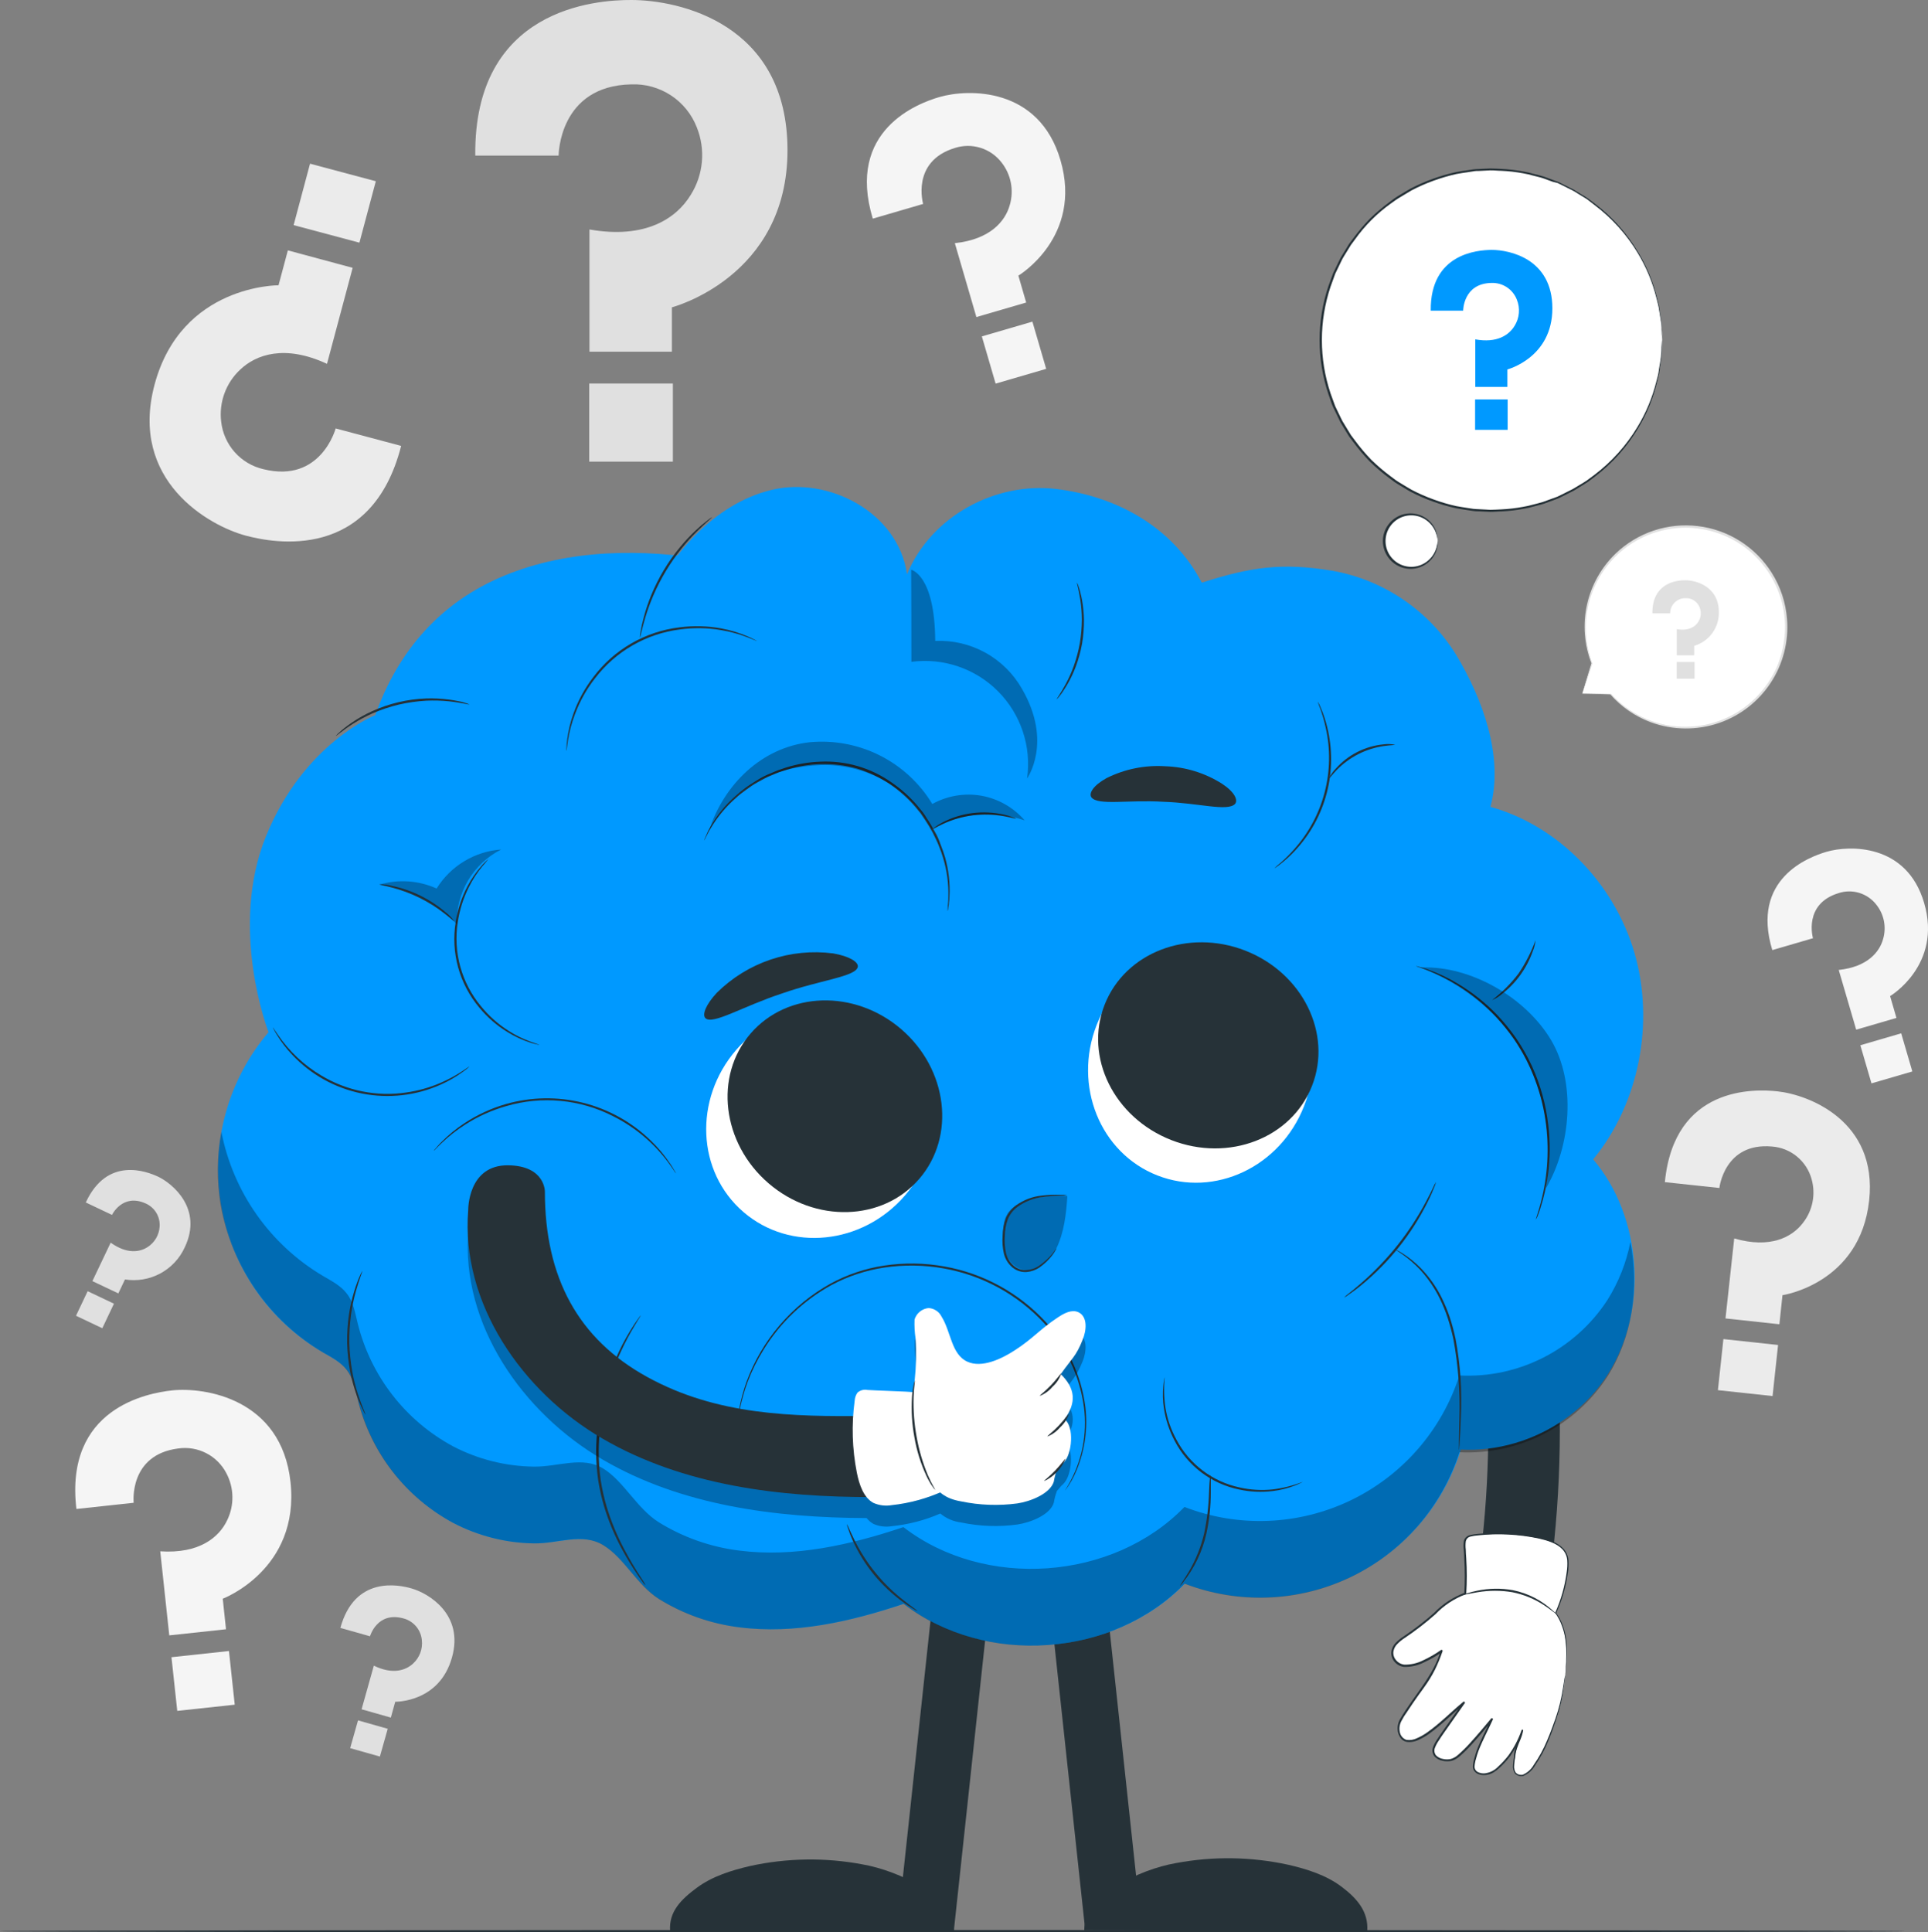 <?xml version="1.0" encoding="UTF-8"?>
<svg id="Layer_1" data-name="Layer 1" xmlns="http://www.w3.org/2000/svg" viewBox="0 0 1939.81 1944">
  <rect x="0" y="0" width="1939.81" height="1944" fill="#808080" stroke="none"/>
  <defs>
    <style>
      .cls-1 {
        fill: #000;
      }

      .cls-1, .cls-2, .cls-3, .cls-4, .cls-5, .cls-6, .cls-7 {
        stroke-width: 0px;
      }

      .cls-2 {
        fill: #e0e0e0;
      }

      .cls-3 {
        fill: #f5f5f5;
      }

      .cls-4 {
        fill: #09f;
      }

      .cls-5 {
        fill: #ebebeb;
      }

      .cls-6 {
        fill: #263238;
      }

      .cls-8 {
        opacity: .3;
      }

      .cls-7 {
        fill: #fff;
      }
    </style>
  </defs>
  <path class="cls-2" d="M86.32,1209.75l26.34,12.51s10.54-21.95,33.72-11.59c4.51,1.93,8.31,5.23,10.86,9.42,2.55,4.19,3.73,9.08,3.37,13.98-.26,4.12-1.48,8.12-3.57,11.68-2.09,3.56-4.99,6.58-8.46,8.82-7.95,5.23-20.94,7.29-37.23-4.39l-18.4,38.68,26.12,12.38,6.67-14.05c12.2,1.94,24.7-.19,35.58-6.05,10.88-5.86,19.52-15.14,24.62-26.39,18.31-38.55-12.07-63.93-26.87-70.95-11.33-5.27-51.19-20.81-72.75,25.94Z"/>
  <path class="cls-2" d="M114.65,1311.57l-26.46-12.56-11.72,24.72,26.46,12.55,11.72-24.71Z"/>
  <path class="cls-2" d="M342.47,1637.75l29.81,8.43s7.07-25.03,33.19-18.09c5.05,1.23,9.6,4.01,13,7.94,3.4,3.93,5.49,8.83,5.97,14.01.49,4.34-.04,8.73-1.57,12.82-1.53,4.09-4,7.76-7.21,10.71-7.42,6.94-20.64,11.38-39.52,2.16l-12.34,43.9,29.46,8.35,4.39-15.94s44.35,1.01,57.08-44.52c12.34-43.55-23.88-64.72-40.61-69.46-12.91-3.78-57.21-13.04-71.65,39.69Z"/>
  <path class="cls-2" d="M390.12,1739.25l-29.91-8.46-7.9,27.93,29.91,8.46,7.9-27.93Z"/>
  <path class="cls-7" d="M1592,697.81l28.58.52c16.79,18.8,40,30.65,65.08,33.2,25.08,2.56,50.2-4.35,70.44-19.37,20.24-15.02,34.13-37.07,38.94-61.81,4.81-24.74.2-50.39-12.94-71.9-13.13-21.51-33.84-37.34-58.04-44.36-24.21-7.03-50.17-4.75-72.78,6.39-22.61,11.14-40.24,30.32-49.42,53.8-9.18,23.47-9.26,49.53-.21,73.05l-9.66,30.47Z"/>
  <path class="cls-2" d="M1592,697.81c.13-.66.3-1.3.53-1.93.38-1.4.95-3.34,1.71-5.79,1.63-5.31,3.91-13.18,6.94-22.96.02-.06.04-.12.08-.16.04-.05.08-.09.14-.12.05-.03.11-.05.17-.05.06,0,.12,0,.18.03.08-.03.17-.03.26,0l-.83.48c-7.26-18.73-8.83-39.18-4.52-58.81,4.31-19.62,14.31-37.53,28.76-51.49,10.91-10.48,24.02-18.4,38.37-23.2,14.35-4.79,29.59-6.34,44.61-4.52s29.45,6.94,42.24,15.02c12.79,8.07,23.64,18.89,31.74,31.66,9,14.15,14.36,30.3,15.59,47.02,1.77,22.49-3.97,44.93-16.32,63.8-12.34,18.88-30.6,33.13-51.92,40.52-22.34,7.72-46.67,7.47-68.85-.7-15.67-5.8-29.64-15.42-40.66-27.97h.31l-21.34-.66h-7.2,28.54s.1-.04.15-.04.11.02.15.04c8.9,9.86,19.67,17.86,31.67,23.54,12.01,5.68,25.02,8.93,38.29,9.56,13.27.62,26.53-1.38,39.02-5.9,12.49-4.52,23.96-11.47,33.76-20.44,10.84-9.91,19.37-22.08,24.99-35.65,5.84-14.51,8.29-30.15,7.15-45.75-1.85-23.97-12.27-46.48-29.34-63.41-17.07-16.93-39.67-27.15-63.66-28.8-20.01-1.37-39.97,3.3-57.3,13.4-17.32,10.11-31.21,25.19-39.87,43.28-4.7,9.68-7.8,20.06-9.18,30.73-2.12,16.46-.17,33.2,5.67,48.74.03.06.04.12.04.18,0,.06-.01.13-.03.19-.03.06-.06.11-.11.15-.05.04-.11.07-.16.1-.08.06-.19.1-.29.1s-.2-.04-.29-.1h.88l-7.38,22.48c-.88,2.5-1.49,4.39-1.98,5.84-.48,1.45-.75,1.58-.75,1.58Z"/>
  <path class="cls-2" d="M1662.51,617.06h17.87c-.01-2.04.39-4.06,1.17-5.94.79-1.89,1.94-3.59,3.41-5.02,1.46-1.42,3.19-2.54,5.09-3.28,1.9-.75,3.93-1.1,5.97-1.04,3.01-.1,5.97.74,8.48,2.4,2.51,1.66,4.44,4.06,5.52,6.86.94,2.35,1.31,4.88,1.1,7.4-.22,2.52-1.03,4.95-2.37,7.09-3.03,4.96-9.7,9.53-21.73,7.42v26.34h17.56v-9.53c7.27-2.13,13.63-6.59,18.11-12.69,4.48-6.1,6.84-13.5,6.7-21.07,0-26.34-23.49-32.23-33.5-32.23-7.55-.13-33.72,1.76-33.37,33.28Z"/>
  <path class="cls-2" d="M1704.93,666.02h-17.96v16.77h17.96v-16.77Z"/>
  <path class="cls-2" d="M478.18,156.53h83.86s0-70.25,73.19-71.66c14.12-.54,28.06,3.34,39.86,11.1,11.81,7.76,20.9,19.02,26,32.19,4.41,10.99,6.15,22.87,5.09,34.67-1.06,11.8-4.9,23.18-11.2,33.21-14.22,23.45-45.4,44.78-101.91,34.82v122.94h82.94v-44.61s116.31-30.08,116.31-158.06S682.57,0,635.28,0c-36.04-.18-158.68,8.56-157.09,156.53Z"/>
  <path class="cls-2" d="M676.99,385.85h-84.17v78.59h84.17v-78.59Z"/>
  <path class="cls-5" d="M403.59,448.59l-65.86-17.56s-14.8,55.41-72.62,41.01c-11.2-2.55-21.32-8.54-28.95-17.12-7.63-8.58-12.4-19.32-13.64-30.74-1.15-9.57-.03-19.28,3.26-28.34s8.68-17.22,15.71-23.82c16.11-15.46,45.14-25.69,87.51-5.97l25.82-96.59-65.2-17.56-9.4,35.12s-97.82-.79-124.74,100.02c-25.73,96.59,54.75,141.95,91.81,151.83,28.23,7.55,126.49,26.43,156.31-90.27Z"/>
  <path class="cls-5" d="M295.44,226.47l66.18,17.67,16.5-61.81-66.18-17.67-16.5,61.81Z"/>
  <path class="cls-5" d="M1675.07,1189.29l54.84,5.88s4.96-46.02,52.91-41.71c9.25.67,18.06,4.21,25.21,10.12,7.15,5.9,12.29,13.89,14.7,22.85,2.1,7.49,2.39,15.37.87,23.01-1.53,7.63-4.83,14.79-9.65,20.9-10.98,14.36-32.84,26.08-69.11,15.59l-8.78,80.48,54.22,5.84,3.12-29.24s78.15-11.46,87.2-95.28c8.78-80.17-61.25-106.52-92.21-109.77-23.14-2.59-103.93-5.53-113.32,91.33Z"/>
  <path class="cls-5" d="M1788.96,1353.12l-55-5.93-5.53,51.38,55,5.93,5.53-51.38Z"/>
  <path class="cls-3" d="M76.88,1518.11l57.61-6.23s-5.22-48.3,44.96-54.66c9.64-1.37,19.46.3,28.11,4.76,8.65,4.46,15.7,11.5,20.18,20.14,3.85,7.23,5.93,15.26,6.09,23.44.16,8.19-1.61,16.3-5.17,23.67-8.03,17.17-27.88,34.12-67.44,31.48l9.09,84.56,57.08-6.15-3.29-30.73s77.67-29.29,68.19-117.36c-9.09-84.26-86.76-95.67-119.12-92.21-24.72,2.68-108.36,17.83-96.29,119.29Z"/>
  <path class="cls-3" d="M230.36,1661l-57.84,6.23,5.82,54,57.84-6.23-5.82-54Z"/>
  <path class="cls-3" d="M878.13,219.97l50.67-14.8s-12.42-42.55,31.57-56.2c8.43-2.8,17.53-2.91,26.02-.29,8.49,2.61,15.96,7.81,21.36,14.87,4.61,5.86,7.77,12.73,9.23,20.05,1.46,7.32,1.17,14.87-.85,22.06-4.39,16.64-19.54,35.12-55.45,38.99l21.69,74.33,50.1-14.62-7.86-27.05s64.98-38.68,42.37-116.13c-21.65-74.07-93.13-71.87-121.71-63.58-21.6,6.23-94.18,33.24-67.14,122.37Z"/>
  <path class="cls-3" d="M1038.74,323.59l-50.88,14.85,13.86,47.5,50.87-14.85-13.86-47.5Z"/>
  <path class="cls-3" d="M1783.13,955.84l40.96-11.94s-10.06-34.38,25.64-45.35c6.81-2.27,14.15-2.35,21-.24,6.86,2.11,12.88,6.31,17.24,12.01,3.74,4.73,6.3,10.28,7.48,16.2,1.18,5.92.93,12.02-.71,17.83-3.6,13.44-15.77,28.32-44.74,31.48l17.57,60.06,40.48-11.81-6.37-21.95s52.69-31.26,34.21-93.83c-17.56-59.84-75.21-58.08-98.17-51.37-17.78,5.23-76.4,26.96-54.57,98.92Z"/>
  <path class="cls-3" d="M1912.85,1039.58l-41.1,12,11.2,38.35,41.1-11.99-11.2-38.36Z"/>
  <path class="cls-6" d="M1916.86,1942.86c0,.66-429.14,1.14-958.39,1.14s-958.47-.48-958.47-1.14,429.05-1.14,958.47-1.14,958.39.52,958.39,1.14Z"/>
  <path class="cls-7" d="M1670.24,368.82c14.84-93.72-49.1-181.72-142.81-196.57-93.72-14.84-181.73,49.1-196.57,142.81-14.84,93.72,49.09,181.72,142.81,196.57,93.72,14.84,181.72-49.1,196.57-142.82Z"/>
  <path class="cls-6" d="M1672.44,341.99s0-.92-.26-2.77c-.26-1.84-.31-4.65-.53-8.17,0-1.8-.22-3.82-.35-6.02-.13-2.2-.7-4.39-1.1-7.16-.4-2.77-.84-5.4-1.32-8.39-.48-2.99-1.49-6.02-2.24-9.35-3.95-16.06-10.31-31.43-18.88-45.57-11.26-18.75-26.03-35.15-43.51-48.3l-7.55-5.84c-2.59-1.71-5.35-3.25-8.03-4.92-2.68-1.67-5.4-3.51-8.34-4.83l-8.78-4.39-4.39-2.15-4.96-1.27-9.62-3.51c-3.29-1.1-6.67-1.76-10.06-2.68-3.4-.99-6.86-1.78-10.36-2.37-7.14-1.31-14.35-2.14-21.6-2.46-3.69,0-7.38-.53-11.15-.44l-11.29.57c-1.89,0-3.82,0-5.71.4l-5.7.88c-3.78.61-7.64,1.05-11.46,1.84-7.73,1.74-15.34,3.97-22.79,6.67-7.64,2.74-15.08,6.01-22.26,9.79-3.6,1.98-7.06,4.39-10.62,6.37-1.75,1.1-3.64,2.06-5.31,3.34l-5,3.56c-13.95,9.99-26.15,22.23-36.09,36.22l-3.91,5.27-3.47,5.62-3.43,5.58c-1.2,1.86-2.26,3.82-3.16,5.84l-5.79,12.03-4.66,12.86c-11.71,34.95-11.71,72.76,0,107.7l4.61,12.69c1.98,4,3.91,8.03,5.79,12.03l1.49,2.99,1.71,2.81,3.43,5.66,3.43,5.62,3.95,5.27c5.12,6.97,10.71,13.59,16.73,19.8,6.09,5.9,12.56,11.4,19.36,16.46l5,3.73c1.67,1.27,3.55,2.24,5.27,3.34,3.6,2.15,7.07,4.39,10.67,6.37,7.19,3.78,14.63,7.05,22.26,9.79,7.44,2.74,15.05,4.97,22.79,6.67,3.82.79,7.68,1.23,11.46,1.89l5.7.87c1.89.22,3.82.22,5.71.35l11.33.61c3.73,0,7.42-.31,11.11-.44,7.25-.34,14.47-1.18,21.6-2.5,3.5-.57,6.95-1.35,10.36-2.32,3.38-.92,6.81-1.63,10.06-2.72l9.62-3.51,4.74-1.72,4.39-2.15,8.78-4.39c2.99-1.32,5.58-3.25,8.35-4.79,2.76-1.54,5.44-3.25,8.03-4.96l7.42-5.49c17.46-13.17,32.23-29.57,43.51-48.3,8.6-14.15,15.01-29.51,19.01-45.57.75-3.29,1.89-6.37,2.24-9.35.35-2.99.92-5.8,1.31-8.39.4-2.59.88-4.96,1.1-7.16.22-2.2.26-4.39.35-6.02.21-3.51.38-6.23.52-8.17,0-1.8.26-2.77.26-2.77v2.81c0,1.84,0,4.61-.31,8.17,0,1.8,0,3.82-.26,6.02-.26,2.2-.61,4.39-.96,7.2-.35,2.81-.79,5.44-1.23,8.43-.44,2.99-1.45,6.1-2.15,9.44-3.9,16.2-10.24,31.71-18.8,46.01-11.25,19.03-26.07,35.71-43.64,49.13l-7.46,5.62c-2.59,1.71-5.36,3.29-8.08,5.01-2.72,1.71-5.4,3.51-8.38,4.88l-8.78,4.39-4.39,2.15-4.79,1.8-9.7,3.55c-3.29,1.1-6.76,1.8-10.19,2.77-3.43,1.02-6.92,1.81-10.45,2.37-7.24,1.39-14.58,2.26-21.95,2.59-3.73,0-7.51.52-11.29.48l-11.42-.57c-1.93,0-3.86,0-5.79-.35l-5.75-.88c-3.87-.66-7.77-1.1-11.63-1.89-7.82-1.73-15.52-3.98-23.05-6.72-7.75-2.75-15.29-6.05-22.57-9.88-3.69-1.98-7.16-4.39-10.8-6.41-1.75-1.14-3.64-2.11-5.35-3.38l-5.09-3.78c-6.91-5.12-13.46-10.69-19.63-16.68-6.1-6.28-11.76-12.97-16.95-20.02l-4-5.31-3.51-5.71-3.47-5.71-1.75-2.9-1.45-3.03c-1.98-4.04-3.91-8.08-5.88-12.16-1.98-4.08-3.12-8.78-4.7-12.82-11.94-35.4-11.94-73.75,0-109.15,1.58-4.39,3.16-8.78,4.7-12.82l5.88-12.21c.93-2.03,2-4,3.2-5.88l3.52-5.71,3.46-5.71,4-5.31c5.2-7.04,10.86-13.73,16.95-20.02,6.15-5.99,12.72-11.55,19.63-16.64l5.09-3.82c1.71-1.27,3.6-2.24,5.35-3.38,3.64-2.15,7.11-4.39,10.8-6.41,7.28-3.82,14.82-7.12,22.57-9.88,7.53-2.74,15.23-4.98,23.05-6.72,3.86-.79,7.77-1.23,11.63-1.84l5.75-.88c1.93-.26,3.87-.26,5.79-.4l11.42-.53c3.78,0,7.55.31,11.29.44,7.37.36,14.7,1.23,21.95,2.59,3.53.58,7.02,1.39,10.45,2.41,3.43.92,6.85,1.62,10.19,2.72l9.7,3.6,4.79,1.76,4.39,2.15,8.78,4.39c2.99,1.36,5.62,3.29,8.43,4.92,2.81,1.62,5.49,3.25,8.08,5.01l7.47,5.58c17.57,13.41,32.37,30.09,43.6,49.13,8.58,14.29,14.94,29.81,18.84,46.01.7,3.34,1.8,6.41,2.15,9.44.35,3.03.84,5.8,1.23,8.43.4,2.63.79,5.01.97,7.2.17,2.2,0,4.39.26,6.01,0,3.56.22,6.28.31,8.21.09,1.93.18,2.46.18,2.46Z"/>
  <path class="cls-4" d="M1439.51,312.53h32.62s0-27.4,28.5-27.88c5.49-.2,10.9,1.31,15.48,4.34,4.58,3.02,8.1,7.4,10.07,12.52,1.73,4.26,2.41,8.87,2.01,13.45-.4,4.58-1.89,9-4.33,12.89-5.53,9.13-17.56,17.56-39.52,13.57v47.81h32.27v-17.56s45.27-11.68,45.27-61.47-42.81-58.79-61.12-58.79c-14.14.18-61.87,3.56-61.25,61.12Z"/>
  <path class="cls-4" d="M1516.88,401.84h-32.75v30.6h32.75v-30.6Z"/>
  <path class="cls-7" d="M1419.71,571.23c14.84,0,26.87-12.03,26.87-26.87s-12.03-26.87-26.87-26.87-26.87,12.03-26.87,26.87,12.03,26.87,26.87,26.87Z"/>
  <path class="cls-6" d="M1446.58,544.36c-.22,0,0-2.37-1.27-6.46-1.6-5.71-5.06-10.73-9.83-14.27-3.85-2.89-8.43-4.64-13.22-5.08-4.79-.43-9.61.48-13.91,2.63-4.3,2.15-7.92,5.46-10.45,9.55-2.53,4.09-3.87,8.81-3.87,13.62s1.34,9.53,3.87,13.62c2.53,4.09,6.15,7.4,10.45,9.55,4.31,2.15,9.12,3.06,13.91,2.63,4.79-.43,9.37-2.19,13.22-5.08,4.77-3.53,8.23-8.55,9.83-14.27,1.14-4.04,1.05-6.46,1.27-6.46s0,.61,0,1.71c.02,1.67-.16,3.34-.52,4.96-1.36,6.08-4.79,11.5-9.71,15.33-2.92,2.31-6.28,4-9.88,4.98-3.59.98-7.35,1.22-11.04.71-3.69-.51-7.24-1.76-10.44-3.67-3.19-1.92-5.97-4.45-8.16-7.47-3.56-4.78-5.49-10.59-5.49-16.55s1.93-11.77,5.49-16.55c2.19-2.98,4.95-5.5,8.12-7.4,3.18-1.9,6.7-3.14,10.37-3.64,3.66-.51,7.4-.28,10.97.69,3.57.96,6.92,2.63,9.83,4.91,4.94,3.81,8.39,9.24,9.75,15.33.37,1.63.54,3.29.52,4.96.21,1.14.26,1.71.17,1.71Z"/>
  <path class="cls-6" d="M1454.57,1143.02c45.08,151.8,54.76,311.91,28.27,468.04-3.34,19.23,5.14,38.99,25.29,44.56,17.56,4.79,41.23-5.93,44.56-25.34,29.52-168.77,19.87-342.06-28.23-506.5-13.17-44.65-83.11-25.64-69.9,19.23Z"/>
  <path class="cls-4" d="M1644.47,958.65c-20.59-70.69-77.36-128.21-144.89-146.91,13.61-50.53-7.9-108.93-34.64-153.23-13.64-21.95-31.73-40.78-53.1-55.29-21.37-14.52-45.55-24.38-70.98-28.96-50.93-8.43-82.5-3.87-131.72,11.94-29.46-56.42-86.06-87.02-146.51-94.27-60.46-7.25-125.58,26.78-150.07,85.79-8.78-62.04-78.68-98.79-136.42-84.83-57.74,13.97-101.51,65.24-128.56,121.05l775.3,834.22c68.71,27.4,153.67-1.1,194.73-65.5,41.05-64.41,34.55-158.55-14.71-216.29,45.88-55.54,62.17-136.99,41.58-207.72Z"/>
  <path class="cls-6" d="M1002.4,1546.06l-56.44-6.08-42.62,395.5,56.44,6.08,42.62-395.5Z"/>
  <path class="cls-6" d="M1091.83,1941.53l56.44-6.08-42.62-395.5-56.44,6.08,42.62,395.5Z"/>
  <path class="cls-4" d="M377.51,719.5c23.14-64.72,65.51-113.81,130.23-140.5,64.72-26.69,138.96-27.31,208.51-15.23,28.5,5.05,57.78,12.73,79.78,31.57,21.99,18.83,34.29,51.72,21.64,77.75,30.32-17.12,64.57-26.06,99.39-25.95,34.81.11,69.01,9.26,99.22,26.56,30.21,17.3,55.42,42.15,73.13,72.13,17.71,29.97,27.34,64.04,27.92,98.85,62.83-5.05,128.78,8.78,178.61,47.42,49.83,38.63,80.7,103.88,69.37,165.88,40.96-3.56,80.48,22.87,102.43,57.83,21.96,34.95,28.98,77.1,31.92,118.24,1.8,25.38,2.02,51.54-6.46,75.52-4.13,11.68-10.27,22.7-13.17,34.81-3.25,14.62-1.23,29.82-.79,44.83,1.05,34.84-6.52,69.39-22.04,100.6-15.52,31.21-38.5,58.1-66.91,78.29-28.41,20.19-61.37,33.05-95.94,37.43-34.58,4.38-69.7.16-102.25-12.29-71.96,74.33-200.91,83.42-282.76,20.33-53.21,17.87-109.77,30.73-165.31,23.58-28.66-3.55-56.22-13.26-80.78-28.45-22.26-14.05-35.13-41.23-55.94-54.09-20.81-12.86-45.62-1.54-69.72-1.89-28.32-.33-56.16-7.3-81.27-20.37-23.74-12.77-44.54-30.37-61.07-51.67-16.53-21.29-28.42-45.81-34.91-71.98-2.63-10.54-4.39-21.95-11.24-30.38-6.1-7.86-15.32-12.51-23.93-17.56-26.93-15.71-50.08-37.13-67.84-62.76-17.75-25.63-29.67-54.84-34.91-85.57-5.24-30.73-3.68-62.24,4.58-92.3,8.25-30.06,23-57.95,43.2-81.69,0,0-40.61-104.15-2.41-197.58,38.2-93.43,109.72-121.35,109.72-121.35Z"/>
  <g class="cls-8">
    <path class="cls-1" d="M1617.03,1308.24c-16.04,24.48-38.2,44.34-64.29,57.6-26.09,13.26-55.2,19.45-84.43,17.96-8.76,27.34-23.02,52.61-41.9,74.24-18.87,21.63-41.97,39.18-67.87,51.57-25.9,12.39-54.07,19.35-82.75,20.46-28.69,1.12-57.31-3.64-84.09-13.99-71.97,74.29-200.92,83.42-282.76,20.28-53.21,17.87-109.76,30.74-165.3,23.58-28.67-3.55-56.23-13.26-80.79-28.45-22.22-14.05-35.13-41.23-55.93-54.09-20.81-12.86-45.58-1.54-69.73-1.89-28.31-.33-56.15-7.3-81.27-20.37-23.73-12.77-44.53-30.36-61.06-51.65-16.53-21.29-28.42-45.8-34.92-71.95-2.63-10.58-4.39-21.95-11.24-30.42-6.06-7.86-15.32-12.51-23.93-17.57-26.26-15.59-48.93-36.56-66.52-61.53-17.59-24.98-29.69-53.38-35.52-83.36-4.51,24.29-4.75,49.18-.7,73.54,5.45,30.66,17.45,59.77,35.18,85.37,17.73,25.59,40.77,47.07,67.56,62.95,8.78,5,17.87,9.66,23.93,17.56,6.67,8.79,8.78,19.81,11.24,30.39,6.49,26.16,18.38,50.68,34.91,71.98,16.53,21.29,37.33,38.89,61.07,51.66,25.14,13.16,53.03,20.22,81.4,20.64,24.15.31,48.3-11.24,69.72,1.89,21.43,13.13,33.72,40.04,55.94,54.1,24.56,15.2,52.12,24.89,80.79,28.41,55.67,7.15,112.09-5.71,165.3-23.58,81.84,63.26,210.75,54,282.76-20.29,26.79,10.34,55.39,15.1,84.08,14,28.69-1.11,56.85-8.08,82.75-20.46,25.9-12.38,49-29.93,67.88-51.56,18.88-21.63,33.14-46.89,41.91-74.23,29.23,1.42,58.32-4.82,84.39-18.12,26.07-13.3,48.2-33.2,64.19-57.71,25.11-39.21,32.53-89.44,23.35-135.75-4.08,20.87-12.01,40.8-23.35,58.79Z"/>
  </g>
  <path class="cls-6" d="M680.2,1180.6c-.65-.74-1.24-1.54-1.76-2.37-1.1-1.54-2.5-3.99-4.7-6.85-14.81-20.57-34.4-37.22-57.08-48.52-33.17-16.95-71.57-20.55-107.31-10.05-14.51,4.12-28.34,10.33-41.05,18.44-8.59,5.44-16.62,11.72-23.97,18.75-2.68,2.41-4.39,4.39-5.88,5.84-.61.75-1.32,1.41-2.11,1.98.49-.84,1.1-1.61,1.8-2.28,1.27-1.41,2.99-3.64,5.58-6.19,7.19-7.31,15.13-13.83,23.71-19.45,12.74-8.39,26.67-14.82,41.32-19.1,25.39-7.3,52.26-7.76,77.89-1.34,25.63,6.42,49.1,19.5,68.05,37.92,7.42,7.09,14.03,14.99,19.71,23.53,2.11,2.94,3.34,5.49,4.39,7.12.56.81,1.03,1.68,1.41,2.59Z"/>
  <path class="cls-6" d="M741.27,1440.61c-.07-.51-.07-1.03,0-1.54,0-1.14,0-2.63.26-4.39s.4-4.39.61-7.42,1.01-6.28,1.58-10.01c1.77-9.12,4.2-18.11,7.29-26.87,15.42-42.12,45.48-77.28,84.69-99.05,16.71-9.08,34.86-15.19,53.66-18.05,20.16-3.07,40.69-2.79,60.76.84,39.06,6.93,74.78,26.43,101.73,55.54,22.01,23.72,36.06,53.73,40.17,85.84,2.56,21.58-.46,43.46-8.78,63.53-2.98,7.34-6.91,14.27-11.68,20.59.19-.48.44-.94.75-1.36.61-.96,1.4-2.28,2.37-3.91,13.86-23.74,19.45-51.42,15.89-78.68-4.29-31.69-18.33-61.25-40.17-84.61-26.73-28.77-62.1-48.05-100.76-54.93-19.83-3.55-40.1-3.85-60.02-.88-18.55,2.78-36.49,8.72-53.04,17.57-27.99,15.34-51.51,37.71-68.23,64.89-6.46,10.36-11.89,21.33-16.21,32.75-3.18,8.67-5.73,17.57-7.64,26.61-.66,3.73-1.28,7.03-1.8,9.92l-.79,7.38-.53,4.39c.04.62,0,1.24-.13,1.84Z"/>
  <path class="cls-6" d="M1310.61,1490.84c-.58.43-1.22.79-1.89,1.05-1.84.97-3.75,1.82-5.7,2.55-7.15,2.81-14.63,4.7-22.26,5.62-11.36,1.42-22.88.91-34.07-1.54-13.8-2.83-26.8-8.72-38.03-17.22-11.23-8.5-20.43-19.4-26.9-31.91-5.36-10.13-8.99-21.08-10.71-32.41-1.2-7.59-1.41-15.32-.61-22.96.17-2.08.47-4.15.87-6.19.07-.73.25-1.44.53-2.11-1.01,10.33-.74,20.74.83,31,1.87,11.09,5.58,21.79,10.98,31.66,6.42,12.17,15.43,22.79,26.4,31.09,10.97,8.31,23.64,14.11,37.09,16.98,10.95,2.5,22.24,3.17,33.42,1.98,10.31-1.26,20.41-3.81,30.08-7.59Z"/>
  <path class="cls-6" d="M643.84,641.43c0-1.89.21-3.78.61-5.62.85-5.12,1.98-10.19,3.38-15.19,1.99-7.47,4.47-14.81,7.42-21.96,7.2-17.46,16.98-33.74,29.02-48.29,4.89-5.94,10.15-11.56,15.76-16.82,3.74-3.57,7.69-6.93,11.81-10.05,1.47-1.22,3.05-2.3,4.7-3.25.26.35-6.14,5.31-15.36,14.49-5.42,5.35-10.52,11-15.28,16.95-11.7,14.53-21.36,30.59-28.72,47.73-2.99,7.01-5.6,14.18-7.81,21.47-3.78,12.64-5.14,20.63-5.53,20.55Z"/>
  <path class="cls-6" d="M472.3,708.7c0,.48-7.9-1.8-20.77-3.16-7.54-.76-15.13-.96-22.7-.61-9.25.54-18.45,1.84-27.49,3.91-9.02,2.17-17.83,5.1-26.34,8.78-6.92,3.07-13.61,6.64-20.02,10.67-10.89,6.98-16.86,12.51-17.17,12.16,1.21-1.46,2.56-2.8,4.04-3.99,1.63-1.56,3.34-3.02,5.14-4.39,2.06-1.54,4.39-3.47,7.11-5.18,6.35-4.34,13.06-8.12,20.07-11.29,17.17-7.83,35.71-12.22,54.58-12.91,7.67-.26,15.35.12,22.96,1.14,3.25.31,6.15.96,8.78,1.45,2.2.38,4.37.88,6.5,1.54,1.82.47,3.6,1.1,5.31,1.89Z"/>
  <path class="cls-6" d="M472.3,1072.9s-.53.62-1.71,1.63c-1.19,1.01-2.9,2.46-5.31,4.08-6.67,4.84-13.82,8.97-21.34,12.34-25,11.33-52.93,14.54-79.85,9.17-26.92-5.38-51.48-19.05-70.22-39.11-5.67-5.98-10.7-12.52-15.02-19.54-1.22-1.88-2.33-3.83-3.34-5.84-.42-.65-.75-1.37-.97-2.11,0,0,1.8,2.67,5.05,7.46,11.41,16.8,26.41,30.87,43.91,41.19,25.57,15.32,55.65,21.3,85.13,16.95,11.96-1.68,23.64-4.96,34.73-9.75,7.49-3.23,14.69-7.09,21.51-11.54,4.74-3.12,7.29-5.05,7.42-4.92Z"/>
  <path class="cls-6" d="M364.6,1278.65c.4,0-3.03,7.82-6.63,20.77-2.1,7.58-3.7,15.3-4.79,23.1-1.26,9.53-1.81,19.14-1.67,28.76.27,9.61,1.26,19.2,2.94,28.67,1.42,7.75,3.36,15.39,5.8,22.88,4.17,12.78,7.95,20.24,7.55,20.42-1.16-1.58-2.12-3.31-2.85-5.14-1.07-2.04-2.04-4.14-2.9-6.28-1.01-2.46-2.28-5.27-3.34-8.52-2.67-7.49-4.78-15.16-6.32-22.96-1.83-9.57-2.89-19.28-3.16-29.02-.16-9.74.47-19.47,1.89-29.11,1.2-7.86,2.96-15.62,5.27-23.23.92-3.29,2.06-6.14,2.99-8.78.76-2.18,1.62-4.32,2.59-6.41.72-1.79,1.6-3.51,2.63-5.14Z"/>
  <path class="cls-6" d="M649.29,1594.9c-.69-.71-1.32-1.47-1.89-2.28-1.14-1.58-2.9-3.87-4.96-6.9-5.97-8.58-11.46-17.49-16.42-26.7-7.44-13.63-13.48-27.97-18.04-42.81-2.63-8.8-4.67-17.76-6.11-26.83-1.42-9.76-2.13-19.6-2.11-29.46.32-34.66,8.17-68.83,23.01-100.15,4.45-9.45,9.57-18.58,15.32-27.31,1.98-3.11,3.78-5.35,4.87-6.98.55-.83,1.18-1.59,1.89-2.28-.43.88-.94,1.73-1.49,2.55-1.01,1.67-2.64,4.04-4.39,7.2-5.43,8.87-10.31,18.06-14.62,27.53-14.22,31.25-21.71,65.15-21.95,99.49-.04,9.74.61,19.47,1.98,29.11,1.41,8.97,3.39,17.84,5.93,26.56,4.46,14.74,10.35,29.02,17.56,42.63,6.15,11.68,11.77,20.73,15.77,26.92l4.61,7.15c.45.81.8,1.66,1.05,2.55Z"/>
  <path class="cls-6" d="M605.12,1409.14c-1.5.92-3.18,1.54-4.92,1.8-4.74.92-9.62.82-14.31-.31-6.87-1.7-13.49-4.31-19.67-7.77-7.6-4.1-14.71-9.09-21.16-14.84-11.75-10.5-21.19-23.32-27.71-37.67-1.89-4.28-3.49-8.68-4.79-13.18-.57-1.64-.92-3.36-1.05-5.09.4,0,2.15,7.11,7.33,17.78,6.81,13.88,16.21,26.33,27.71,36.66,6.33,5.66,13.26,10.59,20.68,14.71,5.98,3.47,12.39,6.17,19.05,8.03,6.19,1.56,12.67,1.51,18.84-.13Z"/>
  <path class="cls-6" d="M923.05,1620.67c-1.46-.5-2.85-1.19-4.13-2.06-3.55-2.09-7-4.36-10.32-6.81-10.99-8-20.92-17.37-29.55-27.88-8.6-10.58-15.78-22.22-21.38-34.64-1.66-3.74-3.12-7.57-4.39-11.46-.58-1.41-1-2.89-1.23-4.39.39,0,2.67,5.84,7.24,15.1,11.84,24.25,29.12,45.45,50.49,61.95,8.03,6.41,13.52,9.83,13.26,10.18Z"/>
  <path class="cls-6" d="M1217.7,1483.82c.36,1.53.52,3.09.48,4.66v12.65c.05,14.02-1.42,28-4.39,41.71-4.01,17.92-12.03,34.7-23.44,49.09-.89,1.29-1.94,2.45-3.12,3.47-.35-.26,3.69-5.53,9.09-14.66,6.99-11.97,12.14-24.92,15.28-38.42,2.84-13.56,4.45-27.34,4.83-41.19.12-5.78.55-11.56,1.28-17.3Z"/>
  <path class="cls-6" d="M1403.55,1256.82c.74.22,1.43.54,2.07.97,1.27.7,3.25,1.71,5.66,3.25,6.79,4.34,13.05,9.45,18.66,15.24,8.29,8.65,15.23,18.51,20.55,29.24,3.13,6.33,5.85,12.85,8.12,19.54,2.35,7.21,4.32,14.54,5.88,21.95,4.89,26.04,6.69,52.57,5.35,79.04-.31,10.14-.83,18.35-1.19,24.02,0,2.59-.35,4.74-.48,6.5.02.76-.11,1.51-.35,2.23-.06-.76-.06-1.52,0-2.28v-6.5c0-6.02.31-14.13.52-23.97.79-26.34-1.22-52.68-6.01-78.6-1.57-7.31-3.51-14.53-5.8-21.64-2.2-6.6-4.82-13.05-7.86-19.32-5.18-10.58-11.85-20.37-19.8-29.06-5.47-5.79-11.49-11.01-18-15.59-4.61-3.25-7.42-4.87-7.33-5Z"/>
  <path class="cls-6" d="M1352.23,1305.47c1.35-1.42,2.81-2.71,4.4-3.86,3.03-2.33,7.29-5.84,12.42-10.27,13.38-11.61,25.68-24.41,36.75-38.24,11.02-13.86,20.73-28.7,29.02-44.35,3.21-6.02,5.67-10.93,7.24-14.4.76-1.83,1.68-3.57,2.77-5.23-.43,1.94-1.08,3.82-1.93,5.62-1.36,3.56-3.6,8.78-6.63,14.75-15.96,32.04-38.51,60.35-66.17,83.07-5.31,4.39-9.75,7.64-12.91,9.74-1.53,1.23-3.19,2.3-4.96,3.16Z"/>
  <path class="cls-6" d="M1325.79,705.84s.4.53.97,1.63c.57,1.1,1.4,2.76,2.28,4.96,2.64,6.21,4.75,12.63,6.32,19.19,5.34,21.72,5.19,44.42-.43,66.07-5.63,21.64-16.55,41.55-31.8,57.92-4.56,4.95-9.52,9.52-14.84,13.65-1.84,1.54-3.42,2.5-4.39,3.25-.49.4-1.04.73-1.63.96,1.71-1.76,3.54-3.39,5.49-4.87,5.04-4.36,9.78-9.05,14.18-14.05,14.71-16.41,25.28-36.1,30.82-57.42,5.54-21.33,5.9-43.67,1.05-65.17-1.41-6.51-3.26-12.92-5.53-19.19-.97-2.26-1.81-4.58-2.5-6.94Z"/>
  <path class="cls-6" d="M1403.55,749.27c0,.39-4.39.31-11.28,1.31-18.06,2.61-34.75,11.12-47.47,24.2-4.83,5-7.33,8.78-7.64,8.38,1.57-3.52,3.76-6.73,6.45-9.48,12.36-14.12,29.63-22.99,48.3-24.81,3.87-.55,7.81-.42,11.63.4Z"/>
  <path class="cls-6" d="M1545.24,1226.97c.17-1.06.46-2.11.84-3.12.57-2.02,1.67-4.92,2.68-8.78,7.85-26.93,10.17-55.18,6.81-83.03-3.61-30.91-14.62-60.49-32.1-86.23-5.61-8.08-11.79-15.75-18.48-22.96-11.42-12.18-24.4-22.81-38.6-31.61-9.57-5.94-19.67-10.98-30.16-15.06-3.69-1.58-6.68-2.37-8.79-3.16-1.02-.32-2.02-.72-2.98-1.19,1.07.14,2.13.39,3.16.75,1.98.66,5.05,1.32,8.78,2.76,10.72,3.77,21.02,8.64,30.73,14.54,14.53,8.68,27.82,19.28,39.52,31.52,6.81,7.26,13.09,14.99,18.79,23.14,6.02,8.85,11.32,18.18,15.85,27.88,8.58,18.82,14.13,38.86,16.46,59.41,2.01,16.73,1.87,33.66-.39,50.36-1.45,11.24-3.93,22.32-7.42,33.1-1.14,3.87-2.41,6.72-3.12,8.78-.48,1-1,1.96-1.58,2.9Z"/>
  <path class="cls-6" d="M1544.93,945.88c-.31,3.77-1.22,7.45-2.67,10.94-3.02,8.56-7.24,16.65-12.56,24.02-5.31,7.39-11.68,13.95-18.93,19.45-2.85,2.46-6.08,4.45-9.57,5.88,10-7.68,18.95-16.66,26.61-26.69,7.07-10.45,12.82-21.73,17.12-33.59Z"/>
  <path class="cls-6" d="M1083.61,586.2c.74,1.4,1.32,2.87,1.76,4.39.64,1.8,1.17,3.63,1.58,5.49.52,2.2,1.23,4.66,1.67,7.42,1.17,6.51,1.83,13.1,1.98,19.72.07,8.12-.56,16.23-1.89,24.23-1.44,7.98-3.58,15.81-6.41,23.4-2.34,6.2-5.18,12.19-8.52,17.92-1.32,2.46-2.81,4.39-4.04,6.46-1.02,1.6-2.13,3.14-3.34,4.61-.94,1.35-2.01,2.6-3.2,3.73-.4-.26,3.91-5.79,9.17-15.59,3.08-5.74,5.74-11.7,7.95-17.83,2.67-7.52,4.73-15.24,6.15-23.1,1.3-7.87,1.98-15.82,2.02-23.8-.03-6.52-.53-13.04-1.49-19.49-1.67-10.85-3.82-17.43-3.38-17.56Z"/>
  <g class="cls-8">
    <path class="cls-1" d="M1089.27,1369.62c3.96-9.83,5.14-23.93-4.39-28.14-6.63-2.9-14.05,1.14-20.11,5.09-19.05,12.6-24.63,20.99-43.51,33.19-13.44,8.79-33.28,18.22-47.86,11.55-16.2-7.38-16.42-30.08-25.86-45.14-1.21-2.5-3.08-4.64-5.39-6.18-2.31-1.55-5-2.44-7.78-2.6-3.22.33-6.26,1.59-8.77,3.64-2.5,2.04-4.36,4.78-5.33,7.86-.25,6.37.08,12.75,1.01,19.05.92,14.09.62,28.24-.88,42.28-.79,3.81-1.37,7.67-1.71,11.55-15.68-1.1-31.74-1.28-45.93-2.16-1.76-.34-3.57-.28-5.3.19-1.73.47-3.33,1.32-4.67,2.49-1.69,2.41-2.67,5.26-2.81,8.21-.7,5.09-1.19,10.23-1.49,15.41-73.24.35-142.38-3.78-207.15-39.51-69.68-38.29-103.05-100.15-103.05-186.56,0,0,.35-25.91-36.75-26.35-40.96-.57-40.35,44.96-40.35,44.96-7.6,93.56,54.27,182.87,135.41,230.11,79.03,46.11,173.56,58.36,265.32,58.7,1.9,2.37,4.22,4.37,6.85,5.88,5.84,2.55,12.29,3.35,18.57,2.28,16.81-1.68,33.25-5.98,48.73-12.73,5.95,4.94,13.19,8.06,20.86,9,18.61,3.92,37.75,4.62,56.6,2.06,12.73-1.84,32.98-9.48,36.75-21.95.64-3.93,1.65-7.81,3.03-11.55v-.26c1.47-1.54,2.86-3.15,4.17-4.83l2.41-2.28c8.78-8.56,10.89-35.13,1.54-43.43,1.41-1.81,2.7-3.7,3.87-5.66l-2.72,3.55c10.45-15.63,8.78-29.29-5.09-43.03l.53-.79-.66.7c10.67-15.63,15.28-18.01,21.91-34.65Z"/>
  </g>
  <path class="cls-6" d="M548.22,1198.78c0,86.41,33.37,148.27,103.05,186.56,69.68,38.29,144.5,40.13,223.92,39.17,1.11,27.19,2.22,54.4,3.34,81.62-93.92.22-190.95-11.5-272.22-58.75-81.27-47.24-142.78-136.51-135.23-230.07,0,0-.61-45.53,40.35-44.96,37.14.53,36.79,26.43,36.79,26.43Z"/>
  <path class="cls-7" d="M1084.75,1320.05c-6.63-2.85-14.05,1.14-20.11,5.14-19.05,12.6-24.63,20.95-43.51,33.19-13.44,8.78-33.28,18.22-47.86,11.54-16.2-7.37-16.42-30.12-25.86-45.18-1.21-2.5-3.07-4.64-5.39-6.19-2.32-1.55-5-2.44-7.78-2.59-3.22.32-6.28,1.58-8.79,3.62-2.51,2.04-4.35,4.79-5.31,7.88-.25,6.36.08,12.72,1.01,19.01.92,14.11.62,28.27-.88,42.32-1.67,14.36-4.74,40.75,3.34,52.69,3.57,17.65,9.48,34.75,17.57,50.85,2.32,4.83-4.92,1.1-.61,4.39,4.3,3.29,9.05,10.8,26.34,13.74,18.61,3.89,37.75,4.59,56.6,2.07,12.73-1.85,32.97-9.53,36.75-21.96.64-3.93,1.66-7.8,3.03-11.55,1.89-2.76,4.17-5.23,6.76-7.33,8.78-8.78,10.98-36.44,1.01-43.9,12.16-16.64,10.93-31-3.78-45.36,10.8-15.45,15.41-17.78,21.95-34.47,4-9.57,5.31-23.53-4.48-27.93Z"/>
  <path class="cls-7" d="M958.96,1412.91c-3.16,2.72-5.36-7.51-9.23-8.38-23.79-5.18-53.17-4.7-77.05-6.15-1.75-.35-3.57-.3-5.3.17-1.73.46-3.33,1.32-4.67,2.51-1.69,2.42-2.67,5.26-2.81,8.21-3.25,24.06-2.5,48.49,2.19,72.31,2.41,12.07,6.81,25.11,16.6,30.38,5.83,2.59,12.29,3.39,18.57,2.28,36.08-3.88,69.95-19.28,96.6-43.91l-34.9-57.43Z"/>
  <path class="cls-6" d="M940.87,1498.88c-1.07-1.06-2-2.26-2.77-3.56-1.04-1.39-1.98-2.86-2.81-4.39-1.2-2.01-2.28-4.09-3.25-6.23-5.7-12.31-9.74-25.31-12.03-38.68-2.47-13.31-3.29-26.88-2.46-40.4.13-2.34.38-4.67.75-6.98.2-1.75.49-3.5.88-5.22.17-1.52.59-3,1.23-4.39.4,0-.92,6.37-1.23,16.64-.37,13.37.67,26.75,3.07,39.91,2.32,13.18,6.1,26.07,11.24,38.42,3.99,9.4,7.64,14.62,7.38,14.89Z"/>
  <path class="cls-6" d="M1053.93,1445.18c-.39-.57,5.32-4.61,11.15-10.76,5.84-6.14,9.75-11.94,10.32-11.64-1.75,5.07-4.78,9.61-8.79,13.18-3.4,4.07-7.76,7.24-12.69,9.22Z"/>
  <path class="cls-6" d="M1050.64,1490.05c-.4-.57,5.31-4.61,11.15-10.76,5.84-6.15,9.75-11.94,10.32-11.59-4.14,9.86-11.79,17.83-21.47,22.35Z"/>
  <path class="cls-6" d="M1046.24,1404.35c-.35-.57,5.36-4.61,11.2-10.76,5.84-6.15,9.74-11.94,10.32-11.63-1.75,5.07-4.77,9.61-8.78,13.17-3.41,4.09-7.78,7.26-12.74,9.22Z"/>
  <path class="cls-6" d="M863.07,972.45c-1.36,10.14-36.89,13.17-76.36,27.05-39.52,12.95-69.85,32.01-77.05,24.76-3.29-3.52.44-13.61,11.68-25.6,15.2-15.03,33.63-26.4,53.88-33.25,20.25-6.85,41.79-8.99,63-6.26,16.2,2.81,25.34,8.52,24.85,13.3Z"/>
  <path class="cls-6" d="M1242.55,808.85c-7.68,7.86-36.92-1.1-72.27-2.24-35.13-2.15-65.42,4.04-72.14-4.39-2.94-4.13,1.93-12.07,15.19-19.4,18.28-9.13,38.66-13.25,59.05-11.94,20.25.66,39.96,6.73,57.08,17.56,12.56,8.21,16.51,16.55,13.08,20.42Z"/>
  <path class="cls-7" d="M1250.85,961.68c57.61,22.52,85,90.23,61.16,151.21-23.84,60.99-89.83,92.21-147.48,69.68-57.65-22.52-85-90.23-61.21-151.21,23.8-60.99,89.88-92.21,147.53-69.68Z"/>
  <path class="cls-6" d="M1252.91,956.37c57.6,22.52,87.81,83.43,67.13,136.11-20.68,52.69-83.94,77.01-141.55,54.49-57.6-22.52-87.81-83.42-67.13-136.11,20.68-52.69,83.9-76.97,141.55-54.49Z"/>
  <path class="cls-7" d="M903.06,1039.75c46.85,40.4,50.19,113.37,7.42,162.98-42.77,49.62-115.43,57.08-162.46,16.64-47.02-40.43-50.18-113.36-7.42-162.98,42.76-49.61,115.6-56.86,162.45-16.64Z"/>
  <path class="cls-6" d="M906.8,1035.45c46.85,40.39,54.93,107.83,18.05,150.6-36.89,42.76-104.76,44.7-151.61,4.39-46.85-40.31-54.97-107.83-18.09-150.6,36.88-42.76,104.76-44.7,151.65-4.39Z"/>
  <g class="cls-8">
    <path class="cls-1" d="M1020.78,1213.75c-12.6,8.78-11.5,21.03-11.33,36.4.04,6.7,2.36,13.19,6.58,18.4,2.11,2.93,4.89,5.32,8.1,6.97,3.21,1.65,6.77,2.51,10.39,2.52,12.07-.44,23.01-11.11,28.27-21.96,7.9-16.29,9.92-34.6,11.11-52.69-15.28-1.89-40.53,1.58-53.13,10.36Z"/>
  </g>
  <path class="cls-6" d="M1062.8,1256.08s0,.57-.75,1.62c-.85,1.52-1.79,2.98-2.81,4.39-3.87,5.01-8.42,9.45-13.53,13.18-3.71,2.45-7.96,3.95-12.38,4.39-5.23.48-10.44-1.1-14.53-4.39-4.38-3.64-7.46-8.6-8.78-14.14-1.31-5.83-1.74-11.83-1.28-17.78.05-5.99,1.13-11.94,3.2-17.56,2.21-5.24,5.79-9.79,10.36-13.17,7.67-5.51,16.64-8.9,26.03-9.83,6.21-.75,12.46-1.02,18.7-.79,2.29-.09,4.59.06,6.85.44-2.27.33-4.56.48-6.85.44-6.19.12-12.36.62-18.48,1.49-9.03,1.16-17.62,4.58-24.99,9.92-4.22,3.17-7.51,7.41-9.53,12.29-1.96,5.38-2.99,11.05-3.03,16.77-.45,5.74-.07,11.5,1.14,17.13,1.2,5.15,4.03,9.77,8.08,13.17,3.69,3.03,8.42,4.5,13.18,4.08,4.14-.37,8.14-1.74,11.63-4,5.05-3.5,9.65-7.61,13.7-12.25,2.64-3.42,3.87-5.53,4.04-5.4Z"/>
  <path class="cls-6" d="M867.68,1875.64c-37.34-7.02-75.71-6.47-112.84,1.63-18.97,4.39-38.2,10.4-53.78,21.95-15.59,11.54-28.32,23.93-26.83,43.42l285.79.31c0-34.55-55.33-60.9-92.34-67.3Z"/>
  <path class="cls-6" d="M1183.24,1874.36c37.34-7,75.71-6.43,112.84,1.67,19.01,4.39,38.2,10.41,53.78,22.17,15.59,11.77,27.22,25.16,25.73,44.65l-284.69-.92c0-34.73,55.32-61.16,92.34-67.58Z"/>
  <path class="cls-6" d="M761.6,644.94s-3.38-1.4-9.53-3.82c-8.7-3.34-17.72-5.78-26.92-7.29-13.6-2.29-27.47-2.48-41.14-.57-16.76,2.13-32.93,7.58-47.58,16.01-14.64,8.43-27.47,19.69-37.73,33.11-8.5,10.88-15.29,22.99-20.15,35.92-3.32,8.71-5.72,17.75-7.16,26.96-1.01,6.5-1.27,10.19-1.49,10.14-.11-.89-.11-1.79,0-2.67.07-2.54.28-5.08.62-7.6,1.12-9.35,3.29-18.54,6.5-27.4,4.72-13.18,11.48-25.53,20.02-36.62,10.33-13.75,23.33-25.26,38.23-33.85,14.89-8.58,31.37-14.07,48.45-16.11,13.89-1.82,27.98-1.46,41.75,1.05,9.25,1.68,18.28,4.4,26.92,8.12,2.36.97,4.66,2.07,6.89,3.29.83.35,1.6.79,2.33,1.32Z"/>
  <g class="cls-8">
    <path class="cls-1" d="M1033.38,783.16c2.22-15.85.76-32-4.29-47.19-5.05-15.18-13.55-29-24.82-40.35-11.27-11.36-25.02-19.96-40.17-25.12-15.15-5.17-31.29-6.76-47.15-4.66,0-30.91-.07-61.79-.22-92.64,0,0,23.79,4.78,24.23,71.61,17.6-.79,35.07,3.3,50.48,11.83,15.42,8.53,28.17,21.15,36.85,36.47,31.13,53.74,5.09,90.05,5.09,90.05Z"/>
  </g>
  <path class="cls-6" d="M953.47,916.59c-.11-1.26-.11-2.52,0-3.78,0-1.31.22-2.81.4-4.39.27-2.05.37-4.12.31-6.19.33-13.22-1.45-26.41-5.27-39.07-1.24-4.2-2.71-8.34-4.39-12.38-1.67-4.39-3.82-8.43-5.97-12.87-2.4-4.52-5.04-8.92-7.9-13.17-1.49-2.15-2.94-4.39-4.39-6.5l-5.18-6.32c-7.52-8.75-16.15-16.47-25.68-22.96-10.28-6.88-21.51-12.22-33.33-15.85-11.94-3.28-24.29-4.76-36.66-4.39-11.53.37-22.96,2.28-33.98,5.71l-7.77,2.55c-2.5.92-4.92,2.07-7.33,3.03-4.87,1.89-9.22,4.39-13.61,6.76-4.39,2.37-8.26,5-11.9,7.73-3.64,2.72-7.24,5.23-10.23,8.17-9.98,8.69-18.51,18.9-25.29,30.25-1.14,1.72-2.16,3.53-3.03,5.4-.79,1.58-1.49,2.9-2.11,4.08-.49,1.17-1.11,2.27-1.84,3.29.41-1.2.89-2.37,1.45-3.51l1.89-4.39c.8-1.93,1.77-3.78,2.9-5.53,6.52-11.66,14.97-22.14,24.99-31,3.26-2.99,6.67-5.8,10.23-8.43,3.69-2.76,7.82-5.23,11.99-7.9,4.17-2.68,8.78-5.05,13.79-6.99,2.41-1.01,4.87-2.15,7.42-3.11l7.86-2.64c11.18-3.52,22.79-5.51,34.51-5.93,25.54-1.19,50.76,6.16,71.65,20.9,9.69,6.63,18.44,14.51,26.03,23.45l5.23,6.41c1.67,2.2,3.12,4.39,4.39,6.63,3.16,4.39,5.36,8.78,7.95,13.17,2.59,4.39,4.39,8.78,5.88,13.17,1.68,4.1,3.15,8.3,4.39,12.56,3.65,12.83,5.14,26.19,4.39,39.51.02,2.09-.15,4.18-.53,6.23,0,1.72-.44,3.25-.61,4.4-.08,1.32-.29,2.62-.61,3.9Z"/>
  <path class="cls-6" d="M542.68,1051.17c-.8-.05-1.6-.2-2.37-.44-1.49-.4-3.82-.79-6.63-1.76-8.06-2.58-15.77-6.13-22.96-10.58-10.76-6.54-20.35-14.83-28.36-24.54-10-11.82-17.31-25.66-21.43-40.58-4.12-14.92-4.94-30.56-2.41-45.82,1.9-12.46,5.86-24.5,11.72-35.65,3.92-7.49,8.72-14.48,14.31-20.81,1.93-2.33,3.73-3.82,4.79-4.96.54-.59,1.14-1.12,1.8-1.58-1.84,2.47-3.8,4.85-5.88,7.12-5.3,6.46-9.86,13.5-13.57,20.98-5.55,11.04-9.3,22.9-11.11,35.13-2.36,14.98-1.49,30.29,2.54,44.9,4.04,14.62,11.15,28.2,20.86,39.84,7.81,9.62,17.12,17.91,27.57,24.55,7.03,4.53,14.56,8.24,22.44,11.06,5.58,2.11,8.74,2.94,8.69,3.16Z"/>
  <path class="cls-6" d="M381.5,889.77c4.22-.1,8.43.39,12.51,1.45,10,2.04,19.69,5.36,28.85,9.88,9.16,4.5,17.72,10.13,25.47,16.77,3.33,2.58,6.28,5.61,8.78,9-.26.26-3.73-3.03-9.84-7.77-15.85-12.41-34.1-21.38-53.61-26.34-7.46-1.98-12.21-2.72-12.16-2.99Z"/>
  <path class="cls-6" d="M1022.32,823.6c0,.39-4.83-1.1-12.69-2.5-10.15-1.74-20.5-2.02-30.73-.83-10.26,1.29-20.25,4.15-29.64,8.47-7.2,3.34-11.37,6.1-11.59,5.75-.22-.35.87-.92,2.72-2.24,2.58-1.85,5.29-3.51,8.12-4.96,9.42-4.85,19.61-8,30.12-9.3,10.49-1.26,21.12-.74,31.44,1.54,3.09.69,6.14,1.57,9.13,2.63,1.11.31,2.17.8,3.12,1.45Z"/>
  <g class="cls-8">
    <path class="cls-1" d="M987.45,800.55c-16.94-2.96-34.39-.03-49.44,8.3-12.64-20.9-30.92-37.81-52.73-48.8-21.81-10.99-46.29-15.61-70.6-13.32-48.3,5.27-86.41,42.54-101.29,88.86,24.76-46.19,67.61-64.46,112.79-65.86,45.18-1.4,91.19,23.62,111.26,64.15,14.11-7.92,29.74-12.77,45.85-14.24,16.12-1.47,32.36.48,47.67,5.72-11.24-13-26.6-21.75-43.51-24.81Z"/>
  </g>
  <g class="cls-8">
    <path class="cls-1" d="M504.26,854.64c-13.16.94-25.92,4.98-37.21,11.81-11.3,6.82-20.81,16.23-27.77,27.44-17.94-8.11-38.18-9.54-57.08-4.04,29.97,3.04,57.66,17.37,77.45,40.09-.54-15.5,3.38-30.83,11.28-44.18,7.91-13.35,19.47-24.14,33.33-31.12Z"/>
  </g>
  <g class="cls-8">
    <path class="cls-1" d="M1560.61,1046.42c-25.38-42.76-80.61-74.86-130.31-73.1h-1.23c39.52,14.93,83.99,46.15,107.57,94.4,19.09,39.79,25.58,84.45,18.62,128.03,25.33-42.9,30.73-106.52,5.35-149.33Z"/>
  </g>
  <path class="cls-7" d="M1574.83,1685.44c.52-3.56.84-7.15.97-10.76.91-10.51.34-21.09-1.72-31.44-1.6-7.22-4.59-14.06-8.78-20.15,6.27-13.83,10.31-28.56,11.99-43.64,1.04-5.62.41-11.42-1.8-16.69-4.61-8.78-16.29-12.95-27.09-15.24-21.32-4.52-43.25-5.49-64.89-2.85-2.65.11-5.22.94-7.42,2.41-1.05,1.19-1.82,2.59-2.25,4.11-.43,1.52-.52,3.11-.25,4.67,1.25,15.73,1.53,31.53.84,47.29-11.12,4.12-21.2,10.62-29.55,19.05l-.31.31c-10.26,9.12-21.11,17.56-32.49,25.25-6.46,4.39-10.5,8.78-10.94,14.18-.17,2.37.31,4.74,1.4,6.85,1.1,2.11,2.75,3.87,4.79,5.09,13.39,8.78,43.47-13.17,43.47-13.17-3.25,9.93-7.67,19.44-13.17,28.32-13.48,20.2-2.9,3.29-23.49,34.07-2.11,3.16-8.78,11.33-6.1,19.89,2.68,8.56,9.18,10.01,18,6.63,14.93-5.75,34.47-26.34,47.42-36.96-3.6,4.39-21.07,29.59-23.97,34.2-4.08,6.46-8.17,11.77-6.28,17.17,1.89,5.4,9.66,7.29,15.37,6.85,4.61-.86,8.82-3.2,11.98-6.67,11.05-10.95,21.43-22.54,31.09-34.73-3.95,9.05-13.17,26.65-15.94,36.13-.92,3.51-3.51,11.11-1.93,14.4,2.72,5.49,10.67,5.88,16.38,3.6,7.42-2.94,17.56-14.71,21.95-21.38,4.12-6.84,7.55-14.08,10.23-21.6-.61,2.9-1.46,5.75-2.55,8.52-2.36,4.98-4.08,10.23-5.14,15.63,0,3.42-3.91,16.24,1.54,19.71,7.29,4.7,13.53-3.07,15.46-5.44,12.73-15.98,20.06-37.84,25.2-52.69,4.02-13.34,6.7-27.05,7.99-40.92Z"/>
  <path class="cls-6" d="M1574.83,1685.44s0,1.01-.26,2.9l-1.1,8.47c-1.33,10.89-3.77,21.62-7.29,32.01-2.28,6.76-4.83,14.27-8.21,22.26-3.54,8.78-8.03,17.14-13.39,24.94-2.64,4.75-6.8,8.47-11.81,10.58-1.46.37-2.99.35-4.44-.02-1.46-.37-2.8-1.11-3.9-2.13-1.83-2.54-2.61-5.68-2.2-8.78.19-2.95.56-5.88,1.1-8.79.06-.7.06-1.4,0-2.1.05-.8.17-1.59.35-2.37.35-1.49.79-2.94,1.27-4.39.97-2.9,2.11-5.8,3.34-8.78,1.19-2.83,2.09-5.77,2.68-8.79l1.58.44c-3.09,9.25-7.53,18-13.17,25.95-3.12,4.09-6.59,7.91-10.36,11.42-1.94,1.83-4.06,3.46-6.32,4.87-2.4,1.42-5.08,2.31-7.86,2.59-2.87.35-5.78-.12-8.39-1.36-1.35-.7-2.49-1.73-3.34-2.99-.85-1.3-1.26-2.84-1.19-4.39.19-2.83.7-5.63,1.54-8.34.75-2.68,1.49-5.44,2.5-8.08,4.04-10.63,9.57-20.81,14.36-31.48l1.71,1.05c-6.81,8.21-13.79,16.69-21.34,24.94-3.81,4.25-7.89,8.25-12.21,11.99-2.27,1.99-4.93,3.49-7.81,4.39-3.01.68-6.13.68-9.14,0-3.15-.52-6.03-2.07-8.21-4.39-1.04-1.3-1.72-2.84-1.98-4.48-.26-1.64-.1-3.32.49-4.87,1.1-2.9,2.58-5.65,4.39-8.17,1.58-2.55,3.29-5,5.05-7.47l21.08-30.12,1.58,1.58c-11.81,9.75-22.83,21.25-36.04,30.74-3.32,2.4-6.88,4.45-10.63,6.1-3.86,1.97-8.24,2.65-12.51,1.93-2.23-.58-4.19-1.94-5.53-3.82-1.29-1.78-2.21-3.8-2.72-5.93-.86-4.31-.17-8.79,1.93-12.64,14.09-24.11,33.89-43.91,41.14-69.42l1.71,1.27c-5.75,4.04-11.85,7.55-18.22,10.5-6.29,3.26-13.29,4.89-20.37,4.74-3.68-.43-7.05-2.22-9.48-5-1.21-1.37-2.13-2.97-2.7-4.71-.58-1.73-.79-3.57-.64-5.39.47-3.58,2.12-6.91,4.7-9.44,2.4-2.39,5.05-4.51,7.9-6.32,10.64-7.15,20.79-14.99,30.38-23.49,8.69-9.03,19.3-15.98,31.04-20.33l-.66.88c.72-11.7.72-23.43,0-35.13,0-2.85-.31-5.71-.49-8.52-.36-2.92-.36-5.87,0-8.78.3-1.56,1.05-2.99,2.16-4.13,1.11-1.09,2.49-1.86,3.99-2.24,2.71-.65,5.48-1.08,8.26-1.27,20.38-2.02,40.95-.9,60.99,3.34,9.17,2.07,18.52,4.87,24.85,11.5,3,3.29,4.81,7.5,5.14,11.94.24,4.13.04,8.26-.61,12.34-1.93,14.13-5.93,27.9-11.85,40.88v-.57c2.93,4.02,5.24,8.46,6.85,13.17,1.47,4.1,2.55,8.34,3.2,12.65.88,6.71,1.11,13.49.66,20.24-.08,4.13-.38,8.24-.88,12.34-.31,2.76-.53,4.39-.53,4.39,0,0,0-1.41.22-4.39.22-2.99.61-6.9.61-12.34.34-6.73.03-13.48-.92-20.16-.68-4.24-1.76-8.4-3.25-12.42-1.62-4.7-3.91-9.14-6.81-13.17-.06-.07-.08-.17-.08-.26s.03-.19.08-.26c5.76-12.91,9.62-26.59,11.46-40.61.63-3.97.82-7.99.57-11.99-.33-4.14-2.05-8.05-4.88-11.11-5.88-6.15-14.97-8.79-24.06-10.89-19.87-4.14-40.26-5.2-60.46-3.12-2.66.2-5.31.61-7.9,1.23-1.2.26-2.3.87-3.15,1.75-.85.88-1.42,2-1.64,3.21-.33,2.7-.33,5.42,0,8.12,0,2.85.31,5.7.48,8.78.75,11.78.75,23.6,0,35.39-.02.2-.09.38-.21.53-.12.16-.27.28-.45.35-11.48,4.28-21.83,11.12-30.3,19.98-9.7,8.6-19.97,16.53-30.73,23.75-2.73,1.73-5.25,3.76-7.51,6.06-2.26,2.14-3.71,4.99-4.13,8.08-.13,1.53.05,3.07.53,4.52.48,1.46,1.26,2.8,2.27,3.95,2.05,2.43,4.93,3.99,8.08,4.39,6.66.15,13.25-1.36,19.19-4.39,6.24-2.89,12.21-6.34,17.83-10.32.12-.08.25-.14.4-.17.14-.03.29-.03.43,0,.14.03.28.08.4.17.12.08.22.19.3.31.07.16.11.33.11.5s-.04.35-.11.51c-2.14,6.35-4.69,12.55-7.64,18.57-3.08,6.05-6.64,11.85-10.62,17.34-1.89,2.81-4.04,5.53-5.97,8.26l-5.84,8.39-5.71,8.56c-2.04,2.79-3.86,5.72-5.44,8.78-1.89,3.38-2.51,7.32-1.76,11.11.28,1.81,1.03,3.51,2.19,4.93,1.16,1.41,2.68,2.49,4.4,3.11,3.79.59,7.66-.04,11.06-1.8,3.61-1.6,7.03-3.57,10.23-5.88,12.95-9.13,23.88-20.55,35.92-30.47.1-.11.22-.19.35-.25.13-.06.28-.08.42-.08s.29.03.42.08c.13.06.25.14.35.25.14.2.22.43.22.68s-.08.48-.22.68l-20.99,29.9c-1.71,2.46-3.43,4.91-5,7.46-1.65,2.36-3.01,4.91-4.04,7.59-.46,1.22-.6,2.54-.41,3.83.2,1.29.71,2.51,1.5,3.54,1.9,1.94,4.35,3.23,7.03,3.69,2.66.59,5.42.59,8.08,0,2.6-.82,4.99-2.18,7.03-4,4.23-3.68,8.24-7.6,11.98-11.77,7.55-8.21,14.53-16.64,21.38-24.85.15-.2.37-.34.62-.39.24-.05.5,0,.71.13.21.13.37.34.44.58.07.24.05.5-.06.73-4.87,10.8-10.41,20.94-14.4,31.35-.95,2.59-1.77,5.23-2.46,7.9-.83,2.56-1.33,5.22-1.49,7.91-.05,1.19.26,2.37.88,3.39.62,1.02,1.54,1.82,2.63,2.32,2.27,1.08,4.8,1.48,7.29,1.14,5.05-.75,9.7-3.2,13.17-6.94,3.71-3.4,7.12-7.12,10.19-11.11,5.6-7.81,10.04-16.39,13.17-25.47.08-.17.23-.31.41-.39.17-.08.38-.1.57-.05.19.05.35.17.46.33.11.16.16.35.14.55-.61,3.15-1.56,6.22-2.81,9.18-1.23,2.81-2.37,5.66-3.34,8.52-.5,1.44-.91,2.91-1.23,4.39-.19.67-.29,1.37-.31,2.07-.05.77-.15,1.53-.31,2.28-.44,2.94-.97,5.79-1.1,8.78-.34,2.63.28,5.3,1.76,7.51.92.84,2.04,1.45,3.25,1.76,1.21.31,2.47.33,3.69.04,4.68-2.02,8.57-5.52,11.06-9.97,5.36-7.7,9.87-15.96,13.44-24.63,3.43-7.95,6.06-15.41,8.39-21.96,3.58-10.32,6.17-20.97,7.73-31.79.57-3.64,1.01-6.41,1.31-8.43.31-2.02.75-3.29.75-3.29Z"/>
  <path class="cls-6" d="M1565.61,1623.44c-.26.31-4.39-3.43-11.94-8.43-9.73-6.42-20.62-10.89-32.05-13.17-11.52-1.94-23.29-1.94-34.81,0-8.79,1.45-14.31,2.9-14.4,2.5,1.17-.62,2.4-1.1,3.69-1.4,3.43-1.08,6.92-1.98,10.45-2.68,11.7-2.41,23.76-2.57,35.52-.48,15.31,3.08,29.45,10.38,40.83,21.08,1.85,1.45,2.81,2.46,2.72,2.59Z"/>
</svg>
